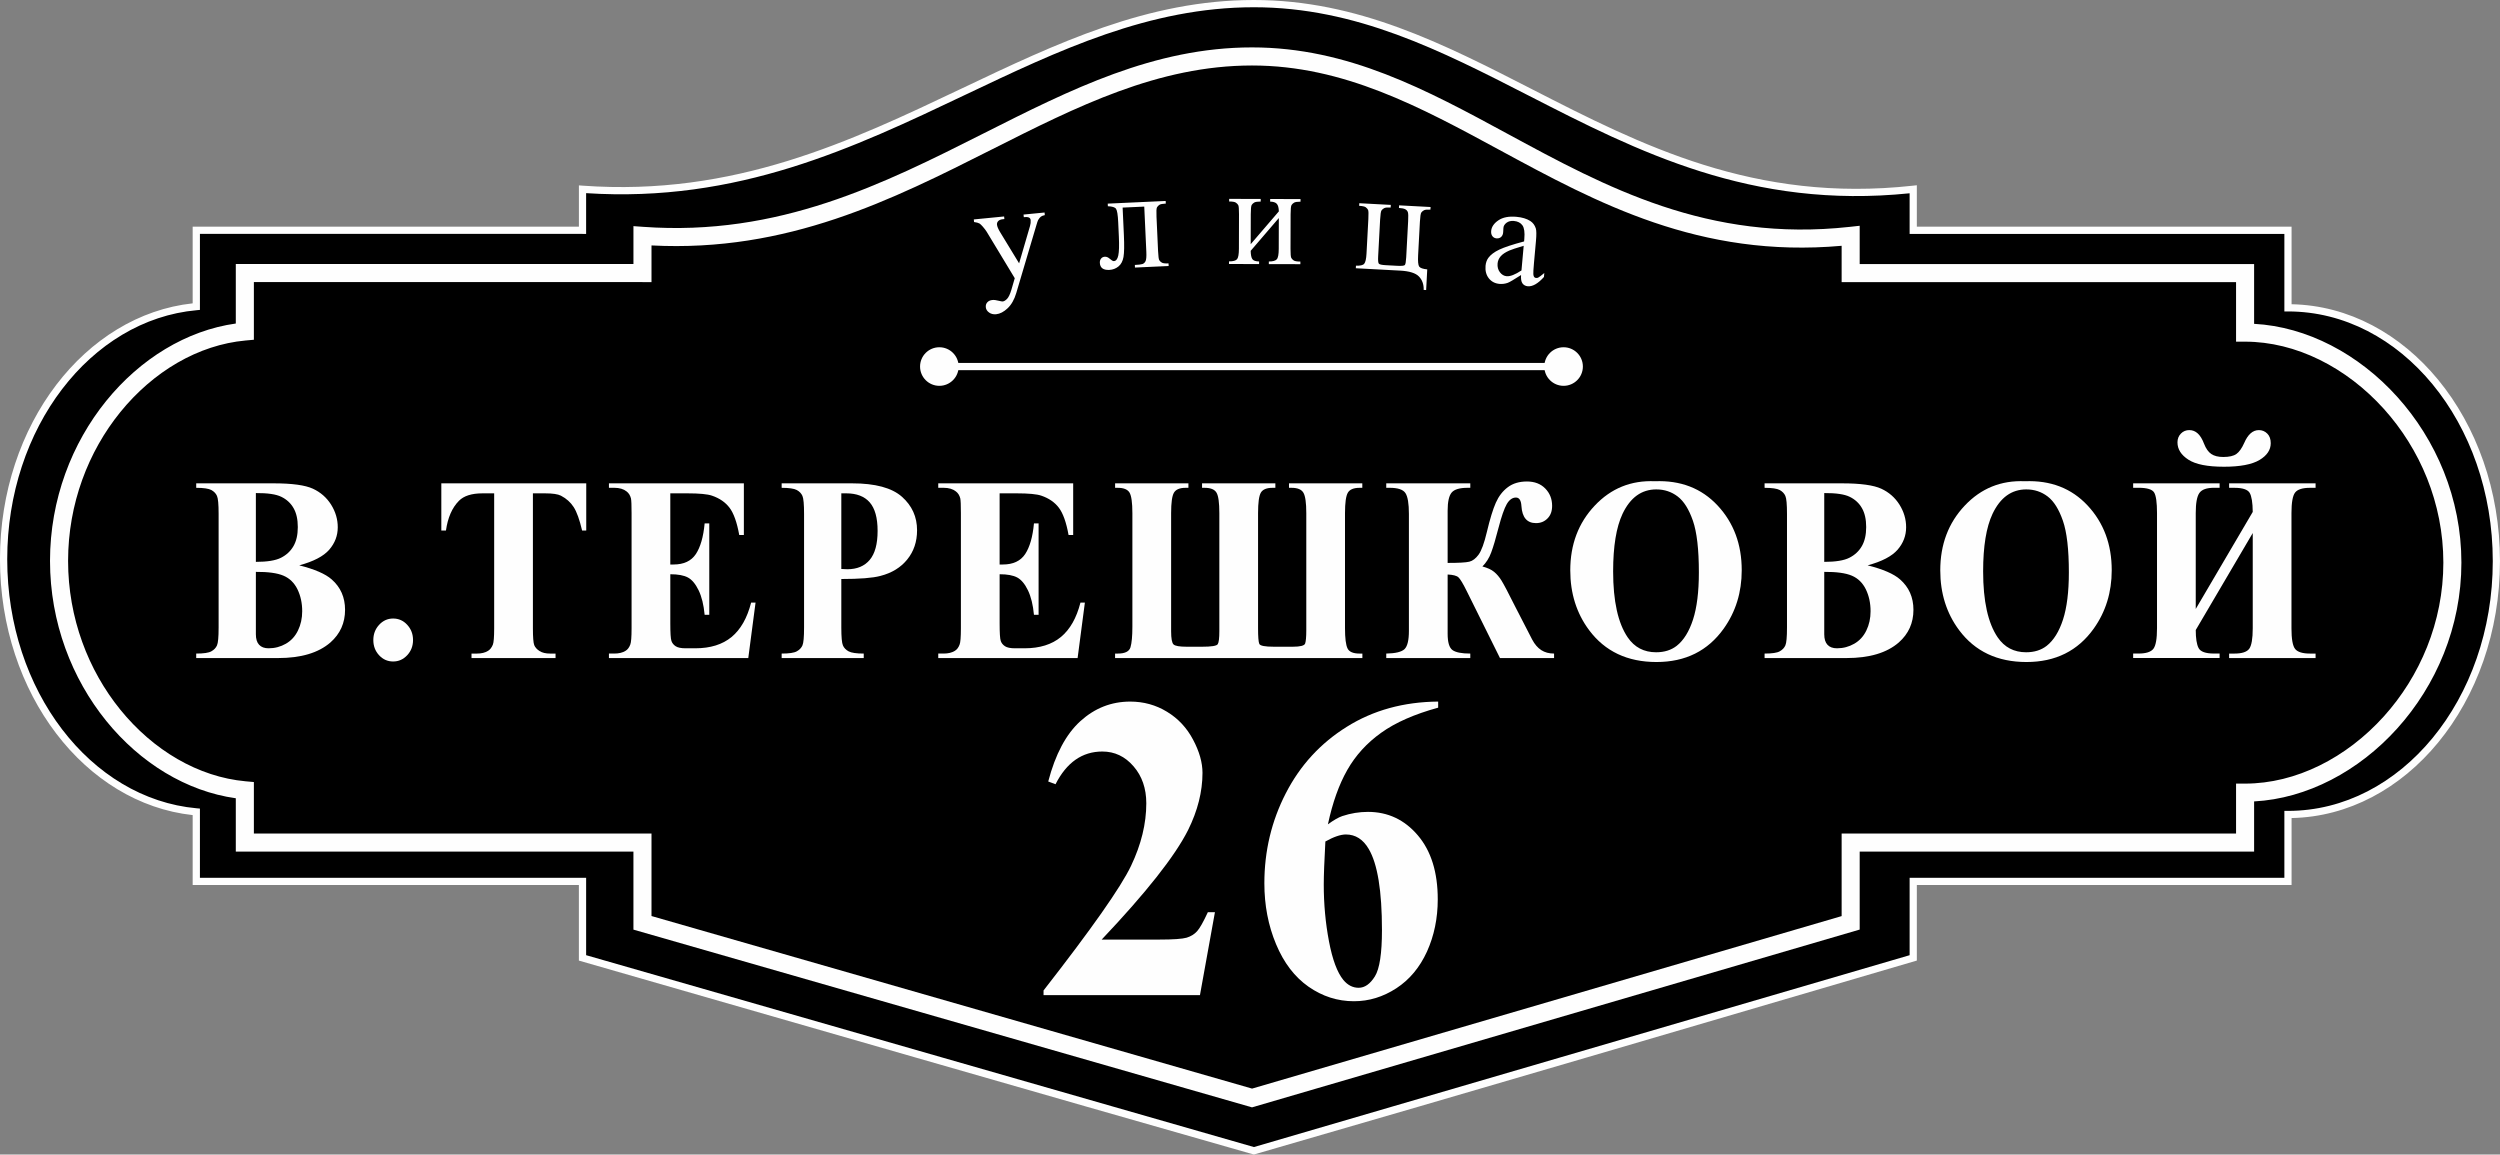 <?xml version="1.0" encoding="UTF-8"?>
<!DOCTYPE svg PUBLIC "-//W3C//DTD SVG 1.1//EN" "http://www.w3.org/Graphics/SVG/1.1/DTD/svg11.dtd">
<!-- Creator: CorelDRAW 2017 -->
<svg xmlns="http://www.w3.org/2000/svg" xml:space="preserve" version="1.1" style="shape-rendering:geometricPrecision; text-rendering:geometricPrecision; image-rendering:optimizeQuality; fill-rule:evenodd; clip-rule:evenodd"
viewBox="0 0 2595.07 1198.44"
 xmlns:xlink="http://www.w3.org/1999/xlink">
 <rect x="0" y="0" width="2595.07" height="1198.44" fill="#808080" stroke="none"/>
 <defs>
  <style type="text/css">
   <![CDATA[
    .fil3 {fill:#FEFEFE}
    .fil0 {fill:black}
    .fil1 {fill:#FEFEFE;fill-rule:nonzero}
    .fil2 {fill:#FEFEFE;fill-rule:nonzero}
   ]]>
  </style>
 </defs>
 <g id="Слой_x0020_1">
  <path class="fil0" d="M203.77 239.04c133.63,0 267.27,0 400.9,0 0,-14.19 0,-28.38 0,-42.57 291.85,21.1 457.91,-192.72 696.92,-192.72 239.02,0 384.82,225.72 684.4,192.72 0,14.19 0,28.38 0,42.57l389 0 0 80.47c119.47,0 216.33,117.73 216.33,262.97 0,145.24 -96.86,262.97 -216.33,262.97l0 69.46 -389 0 0 79.39 -684.4 200.25 -696.92 -200.25 0 -79.39 -400.9 0 0 -72.19c-111.86,-10.14 -200.02,-123.66 -200.02,-262.23 0,-138.56 88.16,-252.09 200.02,-262.23l0 -79.23z"/>
  <path class="fil1" d="M203.77 235.29l397.15 0 0 -42.85 4.01 0.29c157.36,11.37 278.23,-46.11 393.82,-101.09 98.22,-46.71 192.67,-91.64 302.83,-91.64 107.85,0 196.57,45.43 288.77,92.65 112.78,57.75 230.84,118.21 395.22,100.1l4.16 -0.46 0 43 388.99 0 0 80.51c59.42,1.2 113.08,30.92 152.11,78.35 39.68,48.23 64.22,114.82 64.22,188.32 0,73.5 -24.55,140.09 -64.22,188.32 -39.02,47.44 -92.68,77.16 -152.11,78.36l0 69.5 -388.99 0 0 78.43c-229.31,67.24 -458.63,134.95 -688.17,201.35 -233.67,-66.64 -467.13,-134.19 -700.66,-201.32l0 -78.46 -400.9 0 0 -72.56c-55.84,-6.11 -105.65,-37.47 -141.58,-84.59 -36.26,-47.54 -58.44,-111.16 -58.44,-181.02 0,-69.86 22.18,-133.48 58.44,-181.02 35.94,-47.11 85.74,-78.48 141.58,-84.59l0 -79.6 3.75 0zm400.9 7.5l-397.15 0 0 78.89 -3.41 0.32c-55.04,4.98 -104.29,35.58 -139.72,82.03 -35.3,46.28 -56.89,108.29 -56.89,176.48 0,68.19 21.59,130.2 56.89,176.48 35.43,46.45 84.68,77.04 139.72,82.03l3.41 0.31 0 71.85 400.9 0 0 80.32 693.18 199.17 680.64 -199.15 0 -80.34 389 0 0 -69.46 3.75 0c58.56,0 111.63,-28.91 150.08,-75.65 38.61,-46.94 62.5,-111.84 62.5,-183.57 0,-71.73 -23.89,-136.64 -62.5,-183.57 -38.45,-46.74 -91.52,-75.65 -150.08,-75.65l-3.75 0 0 -80.47 -389 0 0 -42.18c-164.41,16.9 -282.47,-43.54 -395.28,-101.31 -91.35,-46.78 -179.26,-91.8 -285.37,-91.8 -108.51,0 -202.21,44.57 -299.64,90.91 -115.48,54.93 -236.2,112.32 -393.54,102.06l0 42.32 -3.75 0z"/>
  <path class="fil1" d="M254.15 274.07l403.38 0 0 -39.34 10.04 0.73c140.96,10.19 249.79,-44.7 353.83,-97.18 90.05,-45.42 176.6,-89.08 278.25,-89.08 99.73,0 181.11,44.11 265.75,89.98 101.39,54.95 207.6,112.51 354.61,96.32l10.4 -1.15 0 39.73 409.42 0 0 62.07c54.93,2.93 108.6,31.41 148.57,75.76 40.16,44.57 66.6,105.24 66.6,172.11 0,66.87 -26.43,127.55 -66.6,172.12 -39.96,44.35 -93.63,72.83 -148.57,75.76l0 52.06 -409.42 0 0 80.96c-210.25,61.55 -420.5,123.1 -630.78,184.56l-642.11 -184.5 0 -81.01 -412.75 0 0 -55.34c-51.18,-7.17 -99.2,-36.73 -134.49,-80.3 -35.6,-43.96 -58.36,-102.23 -58.36,-166.1 0,-63.88 22.76,-122.15 58.36,-166.1 35.28,-43.56 83.3,-73.12 134.49,-80.3l0 -61.75 9.38 0zm412.75 18.75l-403.37 0 0 59.84 -8.54 0.78c-49.21,4.46 -96.03,32.29 -130.2,74.47 -33.01,40.76 -54.11,94.89 -54.11,154.32 0,59.43 21.1,113.55 54.11,154.31 34.17,42.18 80.99,70.02 130.2,74.47l8.54 0.77 0 53.43 412.75 0 0 85.66 623.4 179.12 611.99 -179.06 0 -85.72 409.42 0 0 -51.81 9.38 0c52.77,0 105.26,-26.76 144.04,-69.8 37.25,-41.33 61.76,-97.59 61.76,-159.58 0,-61.99 -24.52,-118.26 -61.76,-159.58 -38.78,-43.03 -91.27,-69.79 -144.04,-69.79l-9.38 0 0 -61.81 -409.42 0 0 -37.7c-147.38,13.11 -253.62,-44.45 -355.13,-99.46 -82.5,-44.71 -161.83,-87.7 -256.89,-87.7 -97.29,0 -181.86,42.65 -269.83,87.03 -103.86,52.39 -212.4,107.11 -353.54,99.76l0 38.08 -9.38 0z"/>
  <path class="fil1" d="M1010.84 227.78l31.46 -3.08 0.27 2.7 -1.55 0.15c-2.21,0.21 -3.81,0.86 -4.82,1.92 -1.01,1.06 -1.44,2.31 -1.31,3.74 0.19,1.9 1.28,4.47 3.21,7.69l19.76 32.46 11.32 -38.76c0.63,-2.09 0.85,-4.13 0.67,-6.08 -0.09,-0.88 -0.33,-1.54 -0.72,-1.93 -0.43,-0.51 -1.1,-0.87 -1.95,-1.12 -0.86,-0.24 -2.36,-0.25 -4.46,-0.05l-0.26 -2.7 21.82 -2.13 0.27 2.7c-1.78,0.38 -3.15,0.88 -4.07,1.58 -0.92,0.68 -1.89,1.89 -2.91,3.6 -0.39,0.72 -1.03,2.68 -1.95,5.87l-20.73 69.88c-2.02,6.77 -4.99,12.01 -8.97,15.77 -3.96,3.75 -7.92,5.8 -11.91,6.19 -2.88,0.28 -5.34,-0.32 -7.35,-1.81 -2.04,-1.46 -3.16,-3.28 -3.36,-5.43 -0.2,-2.05 0.31,-3.78 1.54,-5.13 1.23,-1.39 3.02,-2.2 5.38,-2.43 1.63,-0.16 3.88,0.13 6.76,0.88 2.04,0.48 3.31,0.72 3.78,0.67 1.48,-0.15 3,-1.06 4.61,-2.73 1.59,-1.65 3.05,-4.72 4.41,-9.2l3.56 -12.23 -29.16 -48.25c-0.9,-1.45 -2.24,-3.24 -4.09,-5.36 -1.39,-1.58 -2.51,-2.66 -3.34,-3.16 -1.2,-0.69 -3.07,-1.19 -5.65,-1.54l-0.26 -2.7zm139.02 -16.41l60.14 -2.76 0.12 2.71c-3.34,0.16 -5.56,0.59 -6.63,1.31 -1.07,0.72 -1.9,1.58 -2.5,2.61 -0.58,1.01 -0.77,4.25 -0.51,9.67l1.64 35.87c0.24,5.2 0.66,8.31 1.23,9.29 0.59,0.99 1.49,1.83 2.68,2.54 1.18,0.71 3.5,0.98 6.94,0.82l0.12 2.71 -34.97 1.6 -0.12 -2.71c3.77,-0.17 6.38,-0.48 7.82,-0.93 1.44,-0.46 2.53,-1.48 3.28,-3 0.77,-1.54 1.05,-4.81 0.82,-9.76l-2.15 -46.88 -22.46 1.03 1.31 28.47c0.49,10.75 0.36,18.34 -0.39,22.73 -0.75,4.39 -2.52,7.69 -5.24,9.91 -2.72,2.21 -5.91,3.42 -9.55,3.59 -6.28,0.28 -9.54,-2.19 -9.78,-7.39 -0.08,-1.78 0.36,-3.23 1.31,-4.41 0.96,-1.17 2.26,-1.81 3.87,-1.89 1.73,-0.08 3.35,0.57 4.9,1.94 2.01,1.79 3.5,2.66 4.47,2.62 2.24,-0.11 3.77,-2.04 4.59,-5.8 0.84,-3.79 1.03,-10.32 0.61,-19.64l-0.68 -14.95c-0.35,-7.66 -1.12,-12.32 -2.28,-13.94 -1.15,-1.61 -3.96,-2.48 -8.46,-2.64l-0.12 -2.71zm148.41 42.08l29.21 -34.04c-0.1,-3.77 -0.79,-6.37 -2.14,-7.85 -1.33,-1.46 -3.62,-2.22 -6.89,-2.28l0.01 -2.71 31.54 0.07 -0.01 2.71c-3.29,-0.01 -5.51,0.33 -6.65,0.99 -1.13,0.66 -2.02,1.48 -2.67,2.48 -0.64,0.98 -0.97,4.21 -0.98,9.64l-0.09 35.91c-0.01,5.2 0.25,8.33 0.78,9.33 0.54,1.01 1.4,1.9 2.56,2.67 1.14,0.76 3.44,1.14 6.89,1.15l-0.01 2.71 -32.74 -0.08 0.01 -2.71c4.07,0.01 6.82,-0.74 8.2,-2.22 1.39,-1.5 2.07,-5.13 2.09,-10.89l0.08 -31.99 -29.21 34.03c0.09,4.15 0.66,7.02 1.74,8.61 1.07,1.55 3.41,2.37 6.99,2.43l-0.01 2.71 -31.24 -0.08 0.01 -2.71c4.38,0.01 7.2,-0.79 8.43,-2.37 1.23,-1.6 1.84,-5.18 1.86,-10.74l0.09 -35.94c0.01,-5.28 -0.25,-8.41 -0.78,-9.35 -0.55,-0.99 -1.39,-1.84 -2.51,-2.6 -1.13,-0.77 -3.45,-1.16 -6.94,-1.17l0.01 -2.72 32.75 0.08 -0.01 2.71c-3.3,-0.01 -5.51,0.33 -6.65,0.99 -1.13,0.66 -2.02,1.48 -2.67,2.48 -0.64,0.98 -0.97,4.21 -0.98,9.63l-0.08 31.09zm183.25 26.18l-1.14 21.45 -2.56 -0.14c0.16,-5.75 -1.5,-10.41 -4.93,-13.94 -3.42,-3.54 -9.92,-5.58 -19.42,-6.09l-46.09 -2.46 0.15 -2.71c4.37,0.23 7.24,-0.43 8.54,-1.94 1.31,-1.52 2.11,-5.08 2.41,-10.63l1.91 -35.86c0.28,-5.27 0.18,-8.44 -0.29,-9.41 -0.48,-0.99 -1.3,-1.92 -2.38,-2.72 -1.08,-0.82 -3.38,-1.34 -6.87,-1.53l0.14 -2.71 32.7 1.75 -0.14 2.71c-3.29,-0.18 -5.53,0.05 -6.69,0.65 -1.15,0.59 -2.1,1.38 -2.79,2.34 -0.68,0.93 -1.18,4.17 -1.47,9.57l-2.03 38.11c-0.22,4.25 0.02,6.84 0.72,7.64 0.73,0.82 3.15,1.36 7.25,1.57l11.91 0.64c4.54,0.24 7.17,-0.04 7.85,-0.84 0.67,-0.8 1.14,-3.49 1.39,-8.06l2 -37.49c0.25,-4.7 0.16,-7.75 -0.24,-9.11 -0.41,-1.38 -1.35,-2.47 -2.73,-3.2 -1.39,-0.73 -3.59,-1.19 -6.58,-1.36l0.15 -2.71 32.7 1.74 -0.15 2.71c-3.29,-0.17 -5.52,0.06 -6.68,0.65 -1.15,0.59 -2.1,1.39 -2.79,2.35 -0.67,0.93 -1.18,4.17 -1.47,9.57l-1.85 34.71c-0.33,6.32 0.05,10.28 1.08,11.8 1.05,1.52 3.84,2.52 8.4,2.96zm97.39 5.87c-7.37,4.72 -12,7.44 -13.84,8.09 -2.73,0.98 -5.61,1.35 -8.58,1.1 -4.64,-0.41 -8.36,-2.38 -11.07,-5.82 -2.7,-3.45 -3.83,-7.78 -3.38,-12.96 0.28,-3.26 1.31,-6.07 2.97,-8.32 2.31,-3.13 6.08,-6 11.3,-8.48 5.23,-2.48 13.81,-5.33 25.74,-8.5l0.24 -2.63c0.59,-6.69 -0.05,-11.38 -1.94,-14.06 -1.89,-2.66 -4.88,-4.22 -8.93,-4.57 -3.04,-0.26 -5.59,0.37 -7.55,1.84 -1.98,1.49 -3.19,3.33 -3.29,5.47l-0.23 4.27c-0.11,2.23 -0.93,3.96 -2.2,5.08 -1.26,1.12 -2.86,1.57 -4.7,1.42 -1.82,-0.15 -3.28,-0.93 -4.31,-2.31 -1.04,-1.38 -1.45,-3.2 -1.26,-5.39 0.36,-4.2 2.9,-7.91 7.51,-11.04 4.61,-3.14 10.86,-4.33 18.64,-3.65 5.97,0.53 10.79,2 14.43,4.33 2.73,1.75 4.67,4.34 5.75,7.69 0.69,2.14 0.75,6.53 0.17,12.99l-2.05 22.79c-0.57,6.36 -0.79,10.34 -0.68,11.78 0.11,1.46 0.44,2.49 0.94,3.01 0.51,0.52 1.17,0.85 1.89,0.9 0.78,0.06 1.52,-0.04 2.12,-0.32 1.08,-0.52 3.23,-2.15 6.44,-4.82l-0.37 4.11c-6.17,6.89 -11.78,10.08 -16.77,9.65 -2.39,-0.21 -4.28,-1.22 -5.54,-3 -1.27,-1.79 -1.74,-4.7 -1.44,-8.69zm0.43 -4.78l2.3 -25.58c-7.7,2.27 -12.68,3.93 -14.96,4.94 -4.07,1.8 -7.07,3.79 -8.95,5.99 -1.88,2.19 -2.96,4.7 -3.2,7.47 -0.3,3.52 0.5,6.53 2.4,9.05 1.89,2.5 4.25,3.9 7,4.14 3.72,0.32 8.87,-1.68 15.41,-6.01z"/>
  <path class="fil2" d="M310.6 586.83c15.97,4.01 27.22,8.89 33.67,14.59 9.27,8.11 13.91,18.65 13.91,31.6 0,13.63 -5.06,24.94 -15.21,33.88 -12.43,10.8 -30.51,16.18 -54.19,16.18l-85.12 0 0 -4.65c7.75,0 13.02,-0.78 15.76,-2.37 2.78,-1.55 4.72,-3.6 5.81,-6.11 1.14,-2.51 1.69,-8.71 1.69,-18.6l0 -117.9c0,-9.89 -0.54,-16.09 -1.69,-18.64 -1.09,-2.56 -3.07,-4.61 -5.86,-6.16 -2.82,-1.5 -8.04,-2.28 -15.71,-2.28l0 -4.65 80.31 0c19.22,0 32.78,1.87 40.79,5.56 8,3.69 14.28,9.21 18.92,16.55 4.59,7.34 6.91,15.18 6.91,23.44 0,8.76 -2.95,16.5 -8.85,23.34 -5.9,6.79 -16.27,12.22 -31.14,16.23zm-45 -3.6c11.79,0 20.52,-1.41 26.12,-4.28 5.6,-2.83 9.9,-6.84 12.9,-12.04 2.99,-5.15 4.51,-11.76 4.51,-19.79 0,-8.02 -1.47,-14.59 -4.42,-19.7 -2.95,-5.15 -7.17,-9.03 -12.69,-11.72 -5.48,-2.69 -14.28,-3.97 -26.42,-3.88l0 71.4zm0 10.4l0 58.08 0 6.7c0,4.79 1.09,8.44 3.33,10.85 2.24,2.46 5.52,3.69 9.9,3.69 6.48,0 12.42,-1.6 17.91,-4.74 5.48,-3.15 9.65,-7.7 12.56,-13.72 2.91,-5.97 4.39,-12.67 4.39,-20.02 0,-8.44 -1.65,-16 -4.89,-22.7 -3.29,-6.7 -8.09,-11.44 -14.5,-14.18 -6.4,-2.74 -15.97,-4.06 -28.69,-3.97z"/>
  <path id="1" class="fil2" d="M408.09 642.05c5.78,0 10.66,2.18 14.66,6.57 4,4.38 5.99,9.62 5.99,15.77 0,6.2 -2.02,11.44 -6.07,15.78 -4.05,4.33 -8.89,6.47 -14.58,6.47 -5.73,0 -10.57,-2.14 -14.58,-6.47 -4,-4.33 -5.98,-9.57 -5.98,-15.78 0,-6.15 1.98,-11.4 5.98,-15.77 4,-4.38 8.85,-6.57 14.58,-6.57z"/>
  <path id="2" class="fil2" d="M608.54 501.71l0 48.97 -4.3 0c-2.66,-11.31 -5.56,-19.42 -8.77,-24.34 -3.2,-4.97 -7.62,-8.89 -13.23,-11.81 -3.12,-1.6 -8.59,-2.42 -16.43,-2.42l-12.64 0 0 140.06c0,9.34 0.47,15.18 1.39,17.51 0.93,2.33 2.78,4.38 5.48,6.11 2.74,1.78 6.44,2.65 11.16,2.65l5.48 0 0 4.65 -87.23 0 0 -4.65 5.52 0c4.81,0 8.68,-0.96 11.63,-2.83 2.1,-1.28 3.79,-3.42 5.02,-6.48 0.88,-2.14 1.35,-7.79 1.35,-16.96l0 -140.06 -12.13 0c-11.21,0 -19.34,2.6 -24.44,7.75 -7.12,7.21 -11.59,17.46 -13.48,30.82l-4.81 0 0 -48.97 150.43 0z"/>
  <path id="3" class="fil2" d="M695.79 512.11l0 73.86 3.33 0c10.66,0 18.37,-3.6 23.18,-10.81 4.76,-7.21 7.84,-17.83 9.14,-31.87l4.81 0 0 94.92 -4.81 0c-0.97,-10.35 -3.07,-18.83 -6.23,-25.4 -3.2,-6.61 -6.87,-11.03 -11.08,-13.31 -4.21,-2.28 -10.33,-3.42 -18.33,-3.42l0 50.98c0,9.98 0.38,16.05 1.18,18.28 0.76,2.23 2.24,4.05 4.38,5.47 2.15,1.42 5.6,2.14 10.37,2.14l10.03 0c15.64,0 28.19,-3.92 37.63,-11.72 9.43,-7.79 16.22,-19.7 20.31,-35.74l4.59 0 -7.55 57.58 -144.65 0 0 -4.65 5.52 0c4.84,0 8.76,-0.96 11.71,-2.83 2.15,-1.28 3.79,-3.42 4.93,-6.48 0.89,-2.14 1.35,-7.79 1.35,-16.96l0 -119.54c0,-8.25 -0.21,-13.31 -0.63,-15.23 -0.8,-3.15 -2.32,-5.56 -4.55,-7.25 -3.12,-2.51 -7.37,-3.78 -12.81,-3.78l-5.52 0 0 -4.65 140.06 0 0 53.62 -4.81 0c-2.36,-13.13 -5.73,-22.52 -10.03,-28.22 -4.3,-5.7 -10.37,-9.89 -18.25,-12.58 -4.59,-1.6 -13.19,-2.42 -25.83,-2.42l-17.44 0z"/>
  <path id="4" class="fil2" d="M873.31 601.01l0 50.34c0,9.89 0.55,16.09 1.69,18.65 1.1,2.55 3.07,4.6 5.94,6.15 2.83,1.5 8.05,2.28 15.64,2.28l0 4.65 -85.2 0 0 -4.65c7.75,0 13.02,-0.78 15.76,-2.37 2.78,-1.55 4.72,-3.6 5.82,-6.11 1.13,-2.51 1.68,-8.71 1.68,-18.6l0 -117.9c0,-9.89 -0.55,-16.09 -1.68,-18.64 -1.1,-2.56 -3.04,-4.61 -5.86,-6.16 -2.83,-1.5 -8.05,-2.28 -15.72,-2.28l0 -4.65 73.06 0c24.06,0 41.34,4.65 51.78,13.91 10.5,9.3 15.72,20.88 15.72,34.79 0,11.81 -3.37,21.89 -10.15,30.27 -6.74,8.39 -16.06,14.09 -27.94,17.14 -7.96,2.14 -21.49,3.19 -40.54,3.19zm0 -88.9l0 78.51c2.74,0.18 4.81,0.27 6.19,0.27 10.08,0 17.87,-3.24 23.3,-9.72 5.44,-6.47 8.18,-16.5 8.18,-30.09 0,-13.5 -2.74,-23.34 -8.18,-29.59 -5.43,-6.24 -13.61,-9.39 -24.4,-9.39l-5.1 0z"/>
  <path id="5" class="fil2" d="M1037.63 512.11l0 73.86 3.33 0c10.66,0 18.37,-3.6 23.18,-10.81 4.76,-7.21 7.84,-17.83 9.14,-31.87l4.81 0 0 94.92 -4.81 0c-0.97,-10.35 -3.07,-18.83 -6.23,-25.4 -3.2,-6.61 -6.87,-11.03 -11.08,-13.31 -4.21,-2.28 -10.33,-3.42 -18.33,-3.42l0 50.98c0,9.98 0.38,16.05 1.18,18.28 0.76,2.23 2.24,4.05 4.39,5.47 2.15,1.42 5.6,2.14 10.37,2.14l10.03 0c15.63,0 28.19,-3.92 37.63,-11.72 9.44,-7.79 16.22,-19.7 20.31,-35.74l4.59 0 -7.55 57.58 -144.65 0 0 -4.65 5.51 0c4.85,0 8.77,-0.96 11.71,-2.83 2.15,-1.28 3.8,-3.42 4.93,-6.48 0.89,-2.14 1.35,-7.79 1.35,-16.96l0 -119.54c0,-8.25 -0.21,-13.31 -0.63,-15.23 -0.8,-3.15 -2.32,-5.56 -4.55,-7.25 -3.12,-2.51 -7.37,-3.78 -12.82,-3.78l-5.51 0 0 -4.65 140.06 0 0 53.62 -4.8 0c-2.36,-13.13 -5.73,-22.52 -10.03,-28.22 -4.3,-5.7 -10.37,-9.89 -18.25,-12.58 -4.59,-1.6 -13.19,-2.42 -25.83,-2.42l-17.45 0z"/>
  <path id="6" class="fil2" d="M1157.51 506.37l0 -4.65 76.1 0 0 4.65 -2.95 0c-6.07,0 -10.07,1.69 -12.05,5.02 -1.98,3.33 -2.95,10.39 -2.95,21.25l0 122.55c0,7.61 0.84,12.22 2.53,13.77 1.69,1.6 6.32,2.37 13.82,2.37l15.64 0c9.82,0 15.29,-0.86 16.39,-2.64 1.14,-1.73 1.68,-6.25 1.68,-13.5l0 -122.55c0,-10.85 -0.97,-17.92 -2.95,-21.25 -1.98,-3.33 -6.03,-5.02 -12.18,-5.02l-2.82 0 0 -4.65 76.1 0 0 4.65 -2.96 0c-6.07,0 -10.07,1.64 -12.05,4.92 -1.98,3.33 -2.95,10.39 -2.95,21.34l0 119.54c0,8.89 0.43,14.31 1.31,16.23 0.85,1.96 5.9,2.92 15.05,2.92l19.72 0c7.67,0 11.93,-1.09 12.76,-3.24 0.8,-2.19 1.23,-6.84 1.23,-14l0 -121.45c0,-10.67 -0.98,-17.69 -2.96,-21.11 -1.98,-3.41 -6.03,-5.15 -12.17,-5.15l-2.83 0 0 -4.65 76.1 0 0 4.65 -2.83 0c-6.15,0 -10.2,1.69 -12.18,5.06 -1.98,3.41 -2.95,10.44 -2.95,21.2l0 119.54c0,10.35 0.89,17.32 2.62,20.88 1.72,3.6 5.9,5.38 12.55,5.38l2.87 0 0 4.65 -256.7 0 0 -4.65 2.83 0c7.45,0 11.84,-2.19 13.15,-6.52 1.31,-4.38 1.98,-11.49 1.98,-21.38l0 -117.9c0,-10.95 -1.01,-18.01 -2.99,-21.34 -2.02,-3.28 -6.07,-4.92 -12.13,-4.92l-2.83 0z"/>
  <path id="7" class="fil2" d="M1438.98 501.71l87.23 0 0 4.65 -2.87 0c-8.22,0 -13.73,1.64 -16.52,4.97 -2.74,3.28 -4.13,9.57 -4.13,18.83l0 54.17c11.55,0 19.05,-0.41 22.5,-1.28 3.46,-0.82 6.66,-3.28 9.65,-7.34 2.95,-4.06 5.81,-11.85 8.56,-23.44 3.2,-13.5 6.32,-23.66 9.31,-30.41 3,-6.79 7.16,-12.17 12.47,-16.14 5.27,-3.97 11.89,-5.92 19.85,-5.92 7.88,0 14.24,2.41 19,7.29 4.76,4.88 7.12,10.85 7.12,18.01 0,5.52 -1.6,9.89 -4.81,13.08 -3.2,3.24 -7.16,4.83 -11.92,4.83 -9.35,0 -14.36,-5.88 -15.13,-17.69 -0.34,-5.88 -2.23,-8.85 -5.69,-8.85 -3.71,0 -6.87,2.28 -9.53,6.79 -2.61,4.56 -5.47,12.72 -8.51,24.44 -2.95,11.49 -5.52,20.11 -7.67,25.85 -2.1,5.75 -5.18,10.53 -9.1,14.45 5.26,1.41 9.31,3.28 12.14,5.61 2.82,2.33 5.39,5.34 7.67,9.03 2.31,3.69 7.25,13.08 14.83,28.22l17.03 33.06c2.61,4.92 5.77,8.57 9.44,10.94 3.66,2.37 8.09,3.56 13.27,3.56l0 4.65 -56.16 0 -34.47 -69.44c-3.92,-7.93 -6.82,-12.72 -8.64,-14.36 -1.85,-1.69 -5.56,-2.65 -11.21,-2.92l0 61.55c0,8.8 1.69,14.45 5.02,16.87 3.33,2.42 9.52,3.65 18.5,3.65l0 4.65 -87.23 0 0 -4.65c9.65,-0.18 15.97,-1.73 19,-4.65 2.99,-2.97 4.51,-9.21 4.51,-18.88l0 -121.46c0,-10.67 -1.18,-17.87 -3.58,-21.57 -2.41,-3.69 -7.84,-5.51 -16.36,-5.51l-3.58 0 0 -4.65z"/>
  <path id="8" class="fil2" d="M1717.87 499.53c26.67,-1.05 48.37,7.34 65.06,25.21 16.69,17.92 25.03,40.25 25.03,67.16 0,22.93 -6.23,43.13 -18.67,60.59 -16.47,23.12 -39.74,34.7 -69.82,34.7 -30.17,0 -53.47,-11.04 -69.94,-33.1 -13.02,-17.46 -19.55,-38.12 -19.55,-62.05 0,-26.9 8.47,-49.28 25.41,-67.21 16.94,-17.96 37.76,-26.35 62.49,-25.3zm1.47 8.48c-15.38,0 -27.05,8.44 -35.1,25.35 -6.52,13.86 -9.77,33.79 -9.77,59.77 0,30.87 5.06,53.71 15.13,68.48 7.03,10.3 16.85,15.46 29.5,15.46 8.51,0 15.63,-2.24 21.32,-6.66 7.25,-5.7 12.93,-14.82 16.98,-27.31 4.04,-12.49 6.07,-28.82 6.07,-48.87 0,-23.94 -2.07,-41.86 -6.19,-53.71 -4.13,-11.9 -9.4,-20.29 -15.8,-25.17 -6.41,-4.88 -13.78,-7.34 -22.12,-7.34z"/>
  <path id="9" class="fil2" d="M1938.63 586.83c15.97,4.01 27.22,8.89 33.66,14.59 9.27,8.11 13.91,18.65 13.91,31.6 0,13.63 -5.06,24.94 -15.21,33.88 -12.43,10.8 -30.5,16.18 -54.19,16.18l-85.12 0 0 -4.65c7.75,0 13.02,-0.78 15.76,-2.37 2.78,-1.55 4.72,-3.6 5.81,-6.11 1.14,-2.51 1.69,-8.71 1.69,-18.6l0 -117.9c0,-9.89 -0.54,-16.09 -1.69,-18.64 -1.09,-2.56 -3.07,-4.61 -5.85,-6.16 -2.83,-1.5 -8.04,-2.28 -15.72,-2.28l0 -4.65 80.31 0c19.22,0 32.78,1.87 40.79,5.56 8,3.69 14.28,9.21 18.92,16.55 4.59,7.34 6.91,15.18 6.91,23.44 0,8.76 -2.95,16.5 -8.85,23.34 -5.9,6.79 -16.26,12.22 -31.13,16.23zm-45.01 -3.6c11.79,0 20.52,-1.41 26.12,-4.28 5.6,-2.83 9.9,-6.84 12.9,-12.04 2.99,-5.15 4.51,-11.76 4.51,-19.79 0,-8.02 -1.47,-14.59 -4.42,-19.7 -2.95,-5.15 -7.17,-9.03 -12.69,-11.72 -5.48,-2.69 -14.28,-3.97 -26.42,-3.88l0 71.4zm0 10.4l0 58.08 0 6.7c0,4.79 1.09,8.44 3.33,10.85 2.24,2.46 5.52,3.69 9.9,3.69 6.49,0 12.43,-1.6 17.91,-4.74 5.48,-3.15 9.65,-7.7 12.56,-13.72 2.91,-5.97 4.38,-12.67 4.38,-20.02 0,-8.44 -1.65,-16 -4.89,-22.7 -3.29,-6.7 -8.09,-11.44 -14.5,-14.18 -6.4,-2.74 -15.97,-4.06 -28.69,-3.97z"/>
  <path id="10" class="fil2" d="M2101.94 499.53c26.68,-1.05 48.38,7.34 65.06,25.21 16.69,17.92 25.03,40.25 25.03,67.16 0,22.93 -6.23,43.13 -18.66,60.59 -16.47,23.12 -39.74,34.7 -69.83,34.7 -30.17,0 -53.47,-11.04 -69.94,-33.1 -13.02,-17.46 -19.55,-38.12 -19.55,-62.05 0,-26.9 8.47,-49.28 25.41,-67.21 16.94,-17.96 37.75,-26.35 62.49,-25.3zm1.47 8.48c-15.38,0 -27.05,8.44 -35.1,25.35 -6.53,13.86 -9.77,33.79 -9.77,59.77 0,30.87 5.05,53.71 15.12,68.48 7.04,10.3 16.86,15.46 29.5,15.46 8.51,0 15.63,-2.24 21.32,-6.66 7.25,-5.7 12.94,-14.82 16.98,-27.31 4.04,-12.49 6.07,-28.82 6.07,-48.87 0,-23.94 -2.07,-41.86 -6.2,-53.71 -4.13,-11.9 -9.4,-20.29 -15.8,-25.17 -6.4,-4.88 -13.78,-7.34 -22.12,-7.34z"/>
  <path id="11" class="fil2" d="M2308.32 484.48c-16.85,0 -29.12,-2.42 -36.66,-7.3 -7.59,-4.88 -11.38,-10.85 -11.38,-18.01 0,-3.65 1.18,-6.7 3.58,-9.12 2.36,-2.42 5.27,-3.6 8.72,-3.6 6.66,0 11.72,4.7 15.25,14.09 1.98,5.11 4.51,8.66 7.55,10.72 3.03,2.05 7.2,3.1 12.42,3.1 6.15,0 10.7,-1.05 13.61,-3.1 2.91,-2.05 5.65,-5.88 8.13,-11.44 3.84,-8.89 8.89,-13.36 15.25,-13.36 3.41,0 6.32,1.23 8.72,3.65 2.4,2.41 3.58,5.7 3.58,9.94 0,6.97 -3.92,12.81 -11.71,17.46 -7.84,4.65 -20.19,6.98 -37.08,6.98zm30.09 46.96c-0.08,-9.8 -1.18,-16.46 -3.24,-19.92 -2.11,-3.41 -7.34,-5.15 -15.72,-5.15l-5.56 0 0 -4.65 89.75 0 0 4.65 -5.81 0c-7.75,0 -12.94,1.64 -15.42,4.88 -2.54,3.24 -3.8,10.35 -3.8,21.38l0 119.54c0,11.17 1.26,18.33 3.84,21.52 2.57,3.15 7.71,4.74 15.38,4.74l5.81 0 0 4.65 -89.75 0 0 -4.65 5.56 0c7.8,0 12.89,-1.69 15.34,-5.02 2.4,-3.37 3.62,-10.44 3.62,-21.25l0 -98.85 -59.16 100.67c0,8.7 0.97,14.91 2.95,18.73 1.98,3.79 7.33,5.7 16.01,5.7l5.81 0 0 4.65 -89.75 0 0 -4.65 5.56 0c7.84,0 13.02,-1.69 15.51,-5.02 2.48,-3.37 3.7,-10.44 3.7,-21.25l0 -119.54c0,-11.04 -1.01,-18.15 -2.99,-21.38 -1.98,-3.24 -7.37,-4.88 -16.22,-4.88l-5.56 0 0 -4.65 89.75 0 0 4.65 -5.81 0c-7.54,0 -12.6,1.78 -15.13,5.33 -2.57,3.56 -3.84,10.53 -3.84,20.93l0 99.53 59.16 -100.72z"/>
  <path class="fil2" d="M1245.58 1033.01l-162.35 0 0 -4.88c50,-64.09 80.28,-107.22 90.83,-129.38 10.56,-22.16 15.83,-43.81 15.83,-64.92 0,-15.4 -4.45,-28.25 -13.26,-38.39 -8.82,-10.22 -19.58,-15.33 -32.36,-15.33 -20.9,0 -37.08,11.34 -48.61,33.96l-7.57 -2.86c7.37,-28.25 18.48,-49.14 33.4,-62.66 14.93,-13.52 32.15,-20.28 51.67,-20.28 13.96,0 26.73,3.53 38.26,10.59 11.53,6.99 20.56,16.68 27.01,28.93 6.53,12.25 9.79,23.74 9.79,34.49 0,19.46 -5,39.29 -15,59.43 -13.68,27.12 -43.61,64.99 -89.65,113.6l59.58 0c14.64,0 24.16,-0.68 28.54,-1.95 4.44,-1.36 8.05,-3.53 10.9,-6.69 2.85,-3.16 6.53,-9.7 11.18,-19.76l7.36 0 -15.55 86.1z"/>
  <path id="1" class="fil2" d="M1492.85 728.26l0 6.31c-24.58,6.76 -44.3,15.4 -59.16,26.07 -14.86,10.59 -26.6,23.52 -35.21,38.69 -8.61,15.1 -15.28,33.96 -20.07,56.35 5.97,-4.36 10.97,-7.22 14.93,-8.57 8.82,-2.93 17.7,-4.35 26.66,-4.35 20.7,0 37.92,8.11 51.74,24.34 13.82,16.23 20.69,38.39 20.69,66.42 0,19.69 -3.75,37.79 -11.18,54.25 -7.5,16.45 -18.13,29.15 -31.81,38.09 -13.75,8.94 -28.39,13.45 -44.02,13.45 -17.02,0 -32.71,-5.04 -47.15,-15.1 -14.38,-10.07 -25.63,-24.8 -33.68,-44.11 -8.13,-19.39 -12.15,-40.5 -12.15,-63.26 0,-33.44 7.43,-64.61 22.29,-93.47 14.86,-28.93 35.97,-51.92 63.33,-68.97 27.36,-17.13 58.95,-25.85 94.79,-26.15zm-117.08 145.24c-1.11,20.36 -1.67,35.24 -1.67,44.63 0,20.37 1.8,40.05 5.42,59.06 3.61,19.01 8.61,32.31 14.86,39.97 4.51,5.48 9.86,8.19 15.97,8.19 6.24,0 11.88,-3.91 16.8,-11.8 4.93,-7.89 7.36,-23.97 7.36,-48.08 0,-40.65 -4.58,-68.75 -13.75,-84.23 -5.84,-9.99 -13.75,-15.03 -23.68,-15.03 -5.48,0 -12.57,2.4 -21.32,7.29z"/>
  <circle class="fil3" cx="975.07" cy="380.48" r="20.02"/>
  <circle class="fil3" cx="1623.05" cy="380.48" r="20.02"/>
  <polygon class="fil2" points="975.07,376.74 1623.05,376.74 1623.05,384.24 975.07,384.24 "/>
 </g>
</svg>
